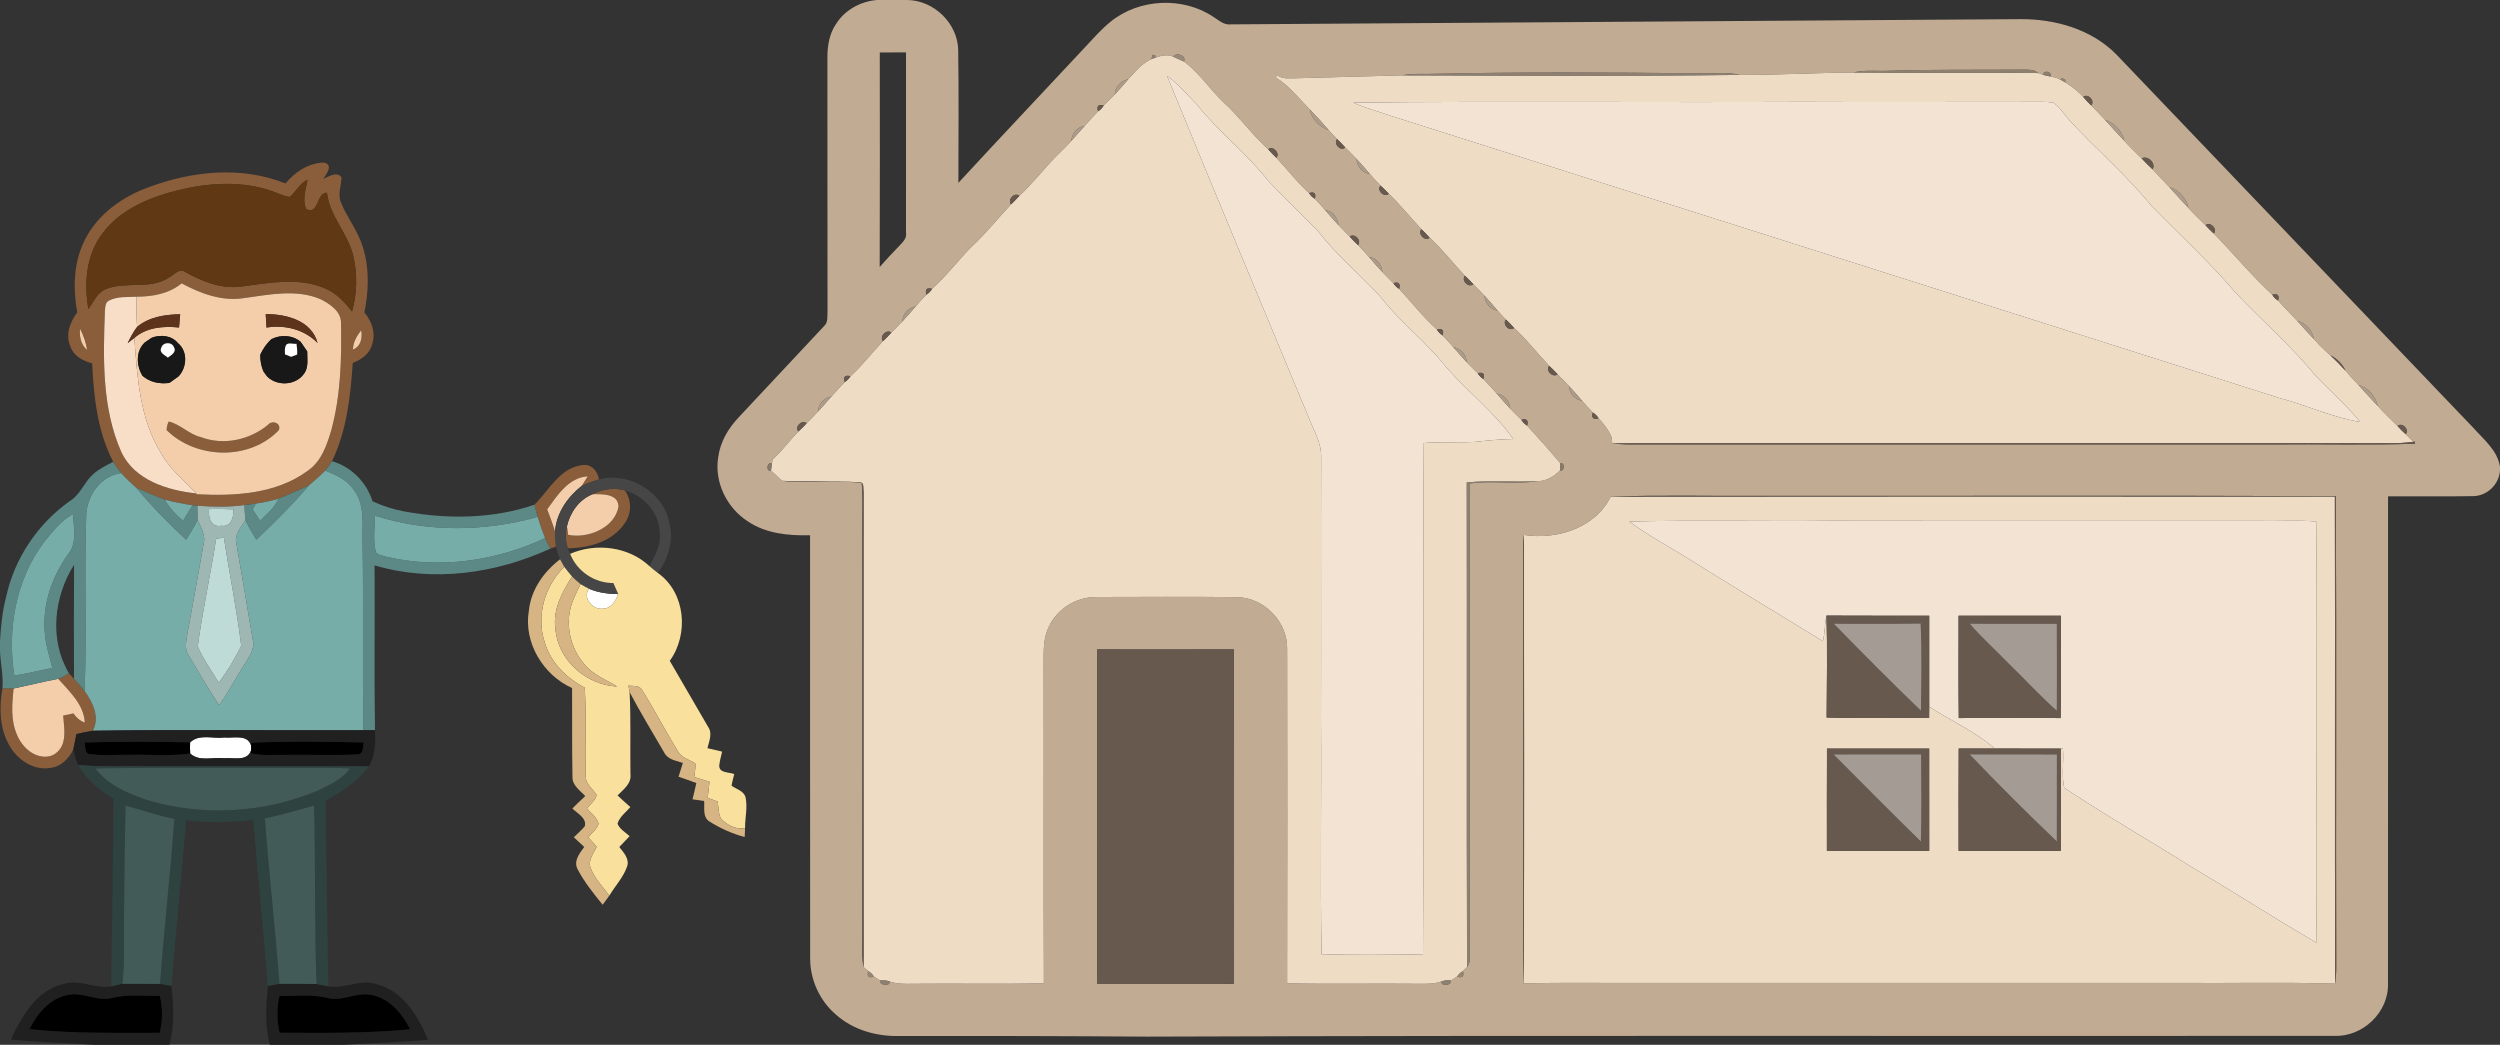 <?xml version="1.0" encoding="UTF-8" ?>
<!DOCTYPE svg PUBLIC "-//W3C//DTD SVG 1.1//EN" "http://www.w3.org/Graphics/SVG/1.1/DTD/svg11.dtd">
<svg width="859pt" height="359pt" viewBox="0 0 859 359" version="1.1" xmlns="http://www.w3.org/2000/svg">
<rect x="0" y="0" width="859" height="359" fill="#333333" stroke="none"/>
<g id="#c1ab93ff">
<path fill="#c1ab93" opacity="1.00" d=" M 301.37 0.00 L 311.68 0.00 C 320.84 0.08 329.02 7.95 329.24 17.14 C 329.46 32.36 329.32 47.60 329.30 62.83 C 343.76 47.14 358.44 31.66 372.99 16.04 C 375.74 13.11 378.39 10.06 381.52 7.52 C 391.38 -0.55 406.56 -1.26 417.10 5.92 C 418.90 7.06 420.66 8.69 422.97 8.37 C 513.30 7.75 603.63 7.17 693.96 6.58 C 706.01 6.46 718.61 9.98 727.24 18.77 C 768.14 61.52 809.03 104.28 849.89 147.06 C 853.45 151.07 858.15 154.76 859.00 160.41 L 859.00 161.53 C 858.76 166.35 854.71 170.35 849.89 170.47 C 840.11 170.64 830.32 170.47 820.53 170.53 C 820.51 226.32 820.57 282.10 820.51 337.89 C 820.85 347.78 811.83 356.36 802.03 355.92 C 666.01 356.06 529.99 355.70 393.98 356.19 C 365.64 355.98 337.29 355.92 308.94 355.97 C 301.20 356.15 293.21 353.91 287.34 348.72 C 281.62 343.89 278.28 336.52 278.37 329.04 C 278.31 280.67 278.36 232.29 278.34 183.91 C 270.98 184.09 263.17 183.38 256.92 179.12 C 249.71 174.50 245.35 165.57 246.79 157.04 C 247.46 151.92 250.16 147.29 253.65 143.57 C 263.46 133.07 273.31 122.60 283.11 112.09 C 284.59 110.82 284.23 108.73 284.34 107.00 C 284.27 77.98 284.34 48.97 284.30 19.95 C 284.26 15.90 284.91 11.67 287.25 8.26 C 290.28 3.41 295.72 0.45 301.37 0.00 M 302.29 18.03 C 302.31 42.60 302.36 67.17 302.26 91.74 C 304.33 89.35 306.52 87.06 308.71 84.78 C 309.94 83.40 311.68 82.07 311.30 79.98 C 311.32 59.32 311.30 38.66 311.31 18.00 C 308.30 18.00 305.30 17.99 302.29 18.03 M 395.61 20.31 C 394.27 20.96 393.03 21.82 391.89 22.77 C 391.87 22.80 391.81 22.85 391.78 22.87 C 390.34 24.28 388.97 25.75 387.64 27.25 C 385.12 27.67 383.13 29.92 383.03 32.47 C 381.83 33.78 380.48 34.95 379.25 36.23 C 377.41 35.74 376.76 36.41 377.30 38.24 C 375.71 39.86 374.24 41.58 372.71 43.24 C 370.12 43.57 368.29 45.92 368.08 48.43 C 366.43 50.29 364.64 52.01 362.86 53.75 C 362.83 53.78 362.78 53.84 362.75 53.87 C 358.46 58.24 354.75 63.16 350.23 67.31 C 348.65 65.86 346.03 68.65 347.41 70.20 C 342.86 75.01 338.78 80.25 333.89 84.73 C 333.86 84.76 333.80 84.82 333.77 84.85 C 329.14 89.53 325.19 94.86 320.26 99.25 C 318.44 98.74 317.78 99.40 318.29 101.25 C 317.01 102.52 315.86 103.90 314.66 105.24 C 312.16 105.71 310.14 107.85 310.06 110.43 C 308.82 111.76 307.50 113.00 306.25 114.31 C 304.65 112.91 302.01 115.64 303.41 117.20 C 299.62 121.17 296.31 125.58 292.22 129.27 C 290.37 128.78 289.71 129.45 290.25 131.27 C 288.67 132.88 287.21 134.59 285.68 136.24 C 283.07 136.60 281.21 138.88 281.03 141.44 C 279.78 142.80 278.45 144.09 277.17 145.43 C 275.60 144.04 272.86 146.68 274.34 148.24 C 271.38 151.26 268.90 154.73 265.78 157.59 C 265.70 157.66 265.55 157.81 265.47 157.88 L 265.22 159.30 C 263.48 158.46 263.07 162.23 264.92 161.69 C 265.83 162.52 266.74 163.36 267.64 164.22 C 267.67 164.25 267.73 164.31 267.76 164.34 L 268.62 165.19 C 277.70 166.32 286.97 164.79 296.09 165.95 C 296.43 169.94 296.38 173.96 296.32 177.96 C 296.28 226.65 296.33 275.33 296.30 324.01 C 296.26 326.78 296.17 329.57 296.73 332.29 C 297.13 332.64 297.91 333.32 298.30 333.66 C 297.81 335.52 298.48 336.15 300.30 335.57 C 300.84 335.90 301.91 336.57 302.45 336.90 C 301.95 338.59 305.90 339.04 305.76 337.26 C 308.42 338.17 311.27 338.06 314.04 338.03 C 328.92 337.86 343.80 338.23 358.67 337.84 C 358.50 301.23 358.68 264.61 358.58 228.00 C 358.58 223.72 358.44 219.21 360.41 215.27 C 363.32 209.05 370.05 205.02 376.89 205.13 C 392.93 205.10 408.98 204.99 425.02 205.18 C 434.32 205.31 442.46 213.66 442.27 222.98 C 442.34 261.27 442.34 299.57 442.26 337.87 C 457.18 338.20 472.11 337.87 487.03 338.03 C 489.78 338.06 492.62 338.15 495.27 337.23 C 495.05 339.06 499.01 338.61 498.51 336.89 C 499.05 336.56 500.12 335.89 500.65 335.56 C 502.49 336.15 503.16 335.52 502.66 333.67 C 503.01 333.32 503.72 332.63 504.08 332.28 C 504.82 331.33 505.13 330.25 505.02 329.02 C 505.04 274.72 504.91 220.40 505.08 166.10 C 512.75 165.08 520.54 166.48 528.20 165.35 C 531.28 165.35 533.91 163.74 536.03 161.64 C 537.66 162.21 537.77 158.73 536.11 159.18 C 532.46 154.75 528.57 150.51 524.73 146.24 C 525.21 144.39 524.55 143.73 522.74 144.25 C 521.49 142.95 520.13 141.76 518.93 140.44 C 518.75 137.91 516.87 135.53 514.29 135.23 C 512.75 133.58 511.29 131.87 509.72 130.26 C 510.24 128.43 509.58 127.76 507.75 128.24 C 506.49 126.95 505.14 125.75 503.93 124.43 C 503.92 121.81 501.79 119.74 499.33 119.23 C 498.13 117.89 496.96 116.51 495.69 115.25 C 496.21 113.42 495.56 112.74 493.74 113.23 C 488.97 108.99 485.08 103.91 480.75 99.26 C 481.24 97.41 480.57 96.75 478.76 97.29 C 477.53 95.99 476.19 94.81 474.99 93.49 C 474.83 90.96 472.95 88.56 470.35 88.26 C 469.13 86.89 467.91 85.52 466.62 84.22 C 467.98 82.64 465.36 79.93 463.77 81.31 C 462.50 79.99 461.16 78.73 459.93 77.38 C 459.64 74.94 458.00 72.50 455.38 72.26 C 454.18 70.93 453.03 69.55 451.78 68.29 C 452.28 66.46 451.62 65.81 449.78 66.33 C 445.67 62.63 442.32 58.23 438.55 54.21 C 439.97 52.67 437.36 49.90 435.77 51.31 C 430.86 46.88 426.85 41.59 422.25 36.87 C 422.22 36.83 422.15 36.77 422.12 36.74 C 416.54 32.00 412.69 25.50 406.80 21.14 C 407.82 19.11 404.21 17.79 403.11 19.46 C 401.15 18.65 398.98 19.05 397.09 19.81 L 396.89 19.02 L 395.99 18.83 C 395.89 19.20 395.71 19.94 395.61 20.31 M 636.77 24.91 C 623.74 25.02 610.72 25.78 597.69 25.74 C 593.22 24.57 588.58 25.41 584.03 25.20 C 553.04 24.86 522.03 24.68 491.05 25.40 C 487.91 25.41 484.76 25.25 481.68 25.89 C 469.46 26.26 457.24 26.58 445.02 26.90 C 442.84 26.88 440.39 27.30 438.62 25.61 C 438.58 25.88 438.51 26.43 438.47 26.70 C 443.04 29.51 446.31 33.87 450.06 37.62 C 450.62 40.95 453.49 43.69 456.60 44.79 C 457.51 45.82 458.44 46.83 459.43 47.80 C 458.04 49.36 460.63 52.14 462.22 50.67 C 463.48 51.99 464.83 53.23 466.07 54.58 C 466.27 57.07 468.04 59.48 470.66 59.75 C 471.86 61.12 473.05 62.49 474.35 63.78 C 472.91 65.36 475.60 68.01 477.18 66.58 C 481.20 70.39 484.62 74.76 488.42 78.78 C 487.00 80.34 489.62 83.09 491.22 81.67 C 495.63 85.70 499.27 90.45 503.36 94.78 C 501.95 96.36 504.60 99.03 506.21 97.66 C 507.47 98.98 508.81 100.24 510.06 101.59 C 510.17 104.13 512.12 106.30 514.60 106.77 C 515.51 107.82 516.44 108.84 517.44 109.81 C 516.03 111.37 518.65 114.12 520.23 112.67 C 524.61 116.70 528.25 121.41 532.31 125.73 C 530.88 127.30 533.60 129.95 535.18 128.60 C 536.47 129.94 537.81 131.23 539.07 132.61 C 539.19 135.19 541.14 137.24 543.64 137.74 C 544.84 139.08 546.01 140.47 547.29 141.74 C 546.75 143.57 547.42 144.23 549.27 143.71 C 551.04 145.68 552.76 147.75 553.74 150.25 C 553.76 150.34 553.81 150.53 553.83 150.62 L 553.95 152.32 C 556.94 152.74 559.96 152.72 562.97 152.69 C 635.66 152.70 708.34 152.67 781.03 152.70 C 797.28 152.52 813.56 152.99 829.81 152.47 C 829.79 152.29 829.77 151.93 829.76 151.75 L 829.21 151.81 C 828.35 150.92 827.48 150.05 826.60 149.19 C 828.00 147.63 825.35 144.92 823.80 146.38 C 821.50 144.08 819.10 141.88 816.96 139.43 C 816.32 136.16 813.55 133.14 810.35 132.25 C 808.81 130.66 807.31 129.04 805.89 127.36 C 804.85 125.01 802.95 123.20 800.68 122.06 C 798.64 120.33 796.75 118.44 794.99 116.44 C 794.62 113.48 792.18 110.92 789.31 110.22 C 787.06 107.96 784.90 105.61 782.75 103.27 C 783.24 101.44 782.58 100.77 780.76 101.28 C 773.62 94.69 767.44 87.17 760.66 80.23 C 762.07 78.65 759.39 76.01 757.81 77.39 C 755.84 75.40 753.78 73.50 751.92 71.42 C 751.30 68.11 748.54 65.22 745.36 64.25 C 743.40 62.27 741.54 60.20 739.63 58.18 C 740.88 56.15 737.94 53.21 735.90 54.46 C 733.90 52.48 731.84 50.54 729.96 48.44 C 729.28 45.14 726.51 42.21 723.32 41.20 C 721.73 39.53 720.16 37.83 718.53 36.20 C 719.98 34.68 717.40 31.91 715.81 33.31 C 715.00 32.45 714.14 31.63 713.25 30.87 C 713.22 30.85 713.16 30.80 713.13 30.78 C 712.00 29.91 710.88 29.05 709.65 28.35 L 709.60 27.42 L 708.66 26.88 L 707.84 27.28 L 706.68 26.80 C 706.57 26.77 706.36 26.70 706.26 26.66 C 705.81 26.57 704.91 26.38 704.46 26.29 C 705.45 24.66 701.79 23.83 702.16 25.76 C 701.71 25.59 700.79 25.26 700.33 25.10 C 698.87 23.76 696.82 23.95 695.00 23.92 C 679.67 24.04 664.33 23.83 649.01 24.31 C 644.93 24.51 640.77 23.93 636.77 24.91 M 553.46 170.65 C 548.11 181.46 534.94 185.55 523.62 183.81 C 523.11 188.18 523.39 192.57 523.35 196.96 C 523.34 226.97 523.29 256.98 523.35 286.99 C 523.48 303.95 523.07 320.94 523.55 337.89 C 538.04 337.53 552.54 337.83 567.03 337.73 C 627.35 337.73 687.68 337.74 748.00 337.73 C 766.12 337.89 784.27 337.42 802.38 337.98 C 802.62 336.00 802.75 334.00 802.73 332.01 C 802.55 278.17 802.91 224.32 802.54 170.48 C 736.69 170.23 670.83 170.44 604.98 170.37 C 587.81 170.51 570.62 170.03 553.46 170.65 M 377.02 223.14 C 376.93 261.43 376.98 299.71 376.99 337.99 C 392.65 338.01 408.32 338.00 423.99 338.00 C 423.99 299.71 424.04 261.42 423.96 223.13 C 408.31 223.18 392.66 223.15 377.02 223.14 Z" />
</g>
<g id="#a2917dcf">
<path fill="#a2917d" opacity="0.81" d=" M 395.61 20.31 C 395.71 19.94 395.89 19.20 395.99 18.83 L 396.89 19.02 L 397.09 19.81 C 396.72 19.93 395.98 20.18 395.61 20.31 Z" />
</g>
<g id="#efdcc5ff">
<path fill="#efdcc5" opacity="1.00" d=" M 397.09 19.81 C 398.98 19.05 401.15 18.65 403.11 19.46 C 404.32 20.05 405.55 20.62 406.80 21.14 C 412.69 25.50 416.54 32.00 422.12 36.74 C 422.15 36.77 422.22 36.83 422.25 36.87 C 426.85 41.59 430.86 46.88 435.77 51.31 C 436.65 52.32 437.57 53.29 438.55 54.21 C 442.32 58.23 445.67 62.63 449.78 66.33 C 450.28 67.15 450.94 67.80 451.78 68.29 C 453.03 69.55 454.18 70.93 455.38 72.26 C 456.87 73.98 458.37 75.71 459.93 77.38 C 461.16 78.73 462.50 79.99 463.77 81.31 C 464.67 82.32 465.62 83.29 466.62 84.22 C 467.91 85.52 469.13 86.89 470.35 88.26 C 471.87 90.03 473.39 91.79 474.99 93.49 C 476.19 94.81 477.53 95.99 478.76 97.29 C 479.25 98.11 479.92 98.76 480.75 99.26 C 485.08 103.91 488.97 108.99 493.74 113.23 C 494.21 114.07 494.86 114.74 495.69 115.25 C 496.96 116.51 498.13 117.89 499.33 119.23 C 500.84 120.98 502.35 122.73 503.93 124.43 C 505.14 125.75 506.49 126.95 507.75 128.24 C 508.24 129.07 508.90 129.75 509.72 130.26 C 511.29 131.87 512.75 133.58 514.29 135.23 C 515.82 136.97 517.33 138.74 518.93 140.44 C 520.13 141.76 521.49 142.95 522.74 144.25 C 523.23 145.08 523.90 145.74 524.73 146.24 C 528.57 150.51 532.46 154.75 536.11 159.18 C 536.09 159.80 536.05 161.02 536.03 161.64 C 533.91 163.74 531.28 165.35 528.20 165.35 C 520.12 165.70 512.03 165.02 503.97 165.75 C 504.08 221.26 503.88 276.77 504.08 332.28 C 503.72 332.63 503.01 333.32 502.66 333.67 C 501.83 334.14 501.16 334.77 500.65 335.56 C 500.12 335.89 499.05 336.56 498.51 336.89 C 497.40 336.71 496.32 336.83 495.27 337.23 C 492.62 338.15 489.78 338.06 487.03 338.03 C 472.11 337.87 457.18 338.20 442.26 337.87 C 442.34 299.57 442.34 261.27 442.27 222.98 C 442.46 213.66 434.32 205.31 425.02 205.18 C 408.98 204.99 392.93 205.10 376.89 205.13 C 370.05 205.02 363.32 209.05 360.41 215.27 C 358.44 219.21 358.58 223.72 358.58 228.00 C 358.68 264.61 358.50 301.23 358.67 337.84 C 343.80 338.23 328.92 337.86 314.04 338.03 C 311.27 338.06 308.42 338.17 305.76 337.26 C 304.68 336.85 303.58 336.73 302.45 336.90 C 301.91 336.57 300.84 335.90 300.30 335.57 C 299.79 334.76 299.13 334.12 298.30 333.66 C 297.91 333.32 297.13 332.64 296.73 332.29 C 296.68 277.84 296.70 223.39 296.72 168.94 C 296.46 167.92 297.10 165.80 295.49 165.76 C 286.56 165.05 277.57 165.87 268.62 165.19 L 267.76 164.34 C 267.73 164.31 267.67 164.25 267.64 164.22 C 266.74 163.36 265.83 162.52 264.92 161.69 C 265.00 161.09 265.15 159.89 265.22 159.30 L 265.47 157.88 C 265.55 157.81 265.70 157.66 265.78 157.59 C 268.90 154.73 271.38 151.26 274.34 148.24 C 275.32 147.35 276.28 146.42 277.17 145.43 C 278.45 144.09 279.78 142.80 281.03 141.44 C 282.61 139.73 284.13 137.98 285.68 136.24 C 287.21 134.59 288.67 132.88 290.25 131.27 C 291.06 130.76 291.72 130.10 292.22 129.27 C 296.31 125.58 299.62 121.17 303.41 117.20 C 304.40 116.28 305.34 115.32 306.25 114.31 C 307.50 113.00 308.82 111.76 310.06 110.43 C 311.64 108.74 313.15 106.99 314.66 105.24 C 315.86 103.90 317.01 102.52 318.29 101.25 C 319.11 100.74 319.77 100.08 320.26 99.25 C 325.19 94.86 329.14 89.53 333.77 84.85 C 333.80 84.82 333.86 84.76 333.89 84.73 C 338.78 80.25 342.86 75.01 347.41 70.20 C 348.39 69.28 349.33 68.31 350.23 67.31 C 354.75 63.16 358.46 58.24 362.75 53.87 C 362.78 53.84 362.83 53.78 362.86 53.75 C 364.64 52.01 366.43 50.29 368.08 48.43 C 369.65 46.72 371.17 44.97 372.71 43.24 C 374.24 41.58 375.71 39.86 377.30 38.24 C 378.11 37.73 378.76 37.06 379.25 36.23 C 380.48 34.95 381.83 33.78 383.03 32.47 C 384.61 30.77 386.11 29.00 387.64 27.25 C 388.97 25.75 390.34 24.28 391.78 22.87 C 391.81 22.85 391.87 22.80 391.89 22.77 C 393.03 21.82 394.27 20.96 395.61 20.31 C 395.98 20.18 396.72 19.93 397.09 19.81 M 401.00 26.09 C 416.99 65.26 433.40 104.24 449.61 143.31 C 451.32 147.77 454.05 152.07 453.95 157.00 C 453.84 187.00 453.99 217.01 453.90 247.01 C 454.10 273.96 453.61 300.92 454.08 327.86 C 465.69 328.22 477.32 328.06 488.94 327.89 C 489.33 269.34 488.82 210.77 489.21 152.22 C 495.13 151.75 501.07 152.18 507.00 151.82 C 511.30 151.33 515.61 150.92 519.95 150.85 C 513.47 141.55 504.30 134.62 496.89 126.13 C 490.02 117.38 480.97 110.62 474.18 101.80 C 467.33 94.34 459.43 87.85 453.20 79.82 C 447.50 73.84 441.49 68.15 435.79 62.17 C 428.41 52.66 418.67 45.29 411.20 35.86 C 407.89 32.51 404.88 28.81 401.00 26.09 Z" />
<path fill="#efdcc5" opacity="1.00" d=" M 597.69 25.74 C 610.72 25.78 623.74 25.02 636.77 24.91 C 657.95 25.15 679.15 24.83 700.33 25.10 C 700.79 25.26 701.71 25.59 702.16 25.76 C 702.74 25.89 703.89 26.16 704.46 26.29 C 704.91 26.38 705.81 26.57 706.26 26.66 L 706.68 26.80 L 707.84 27.28 C 708.29 27.55 709.20 28.08 709.65 28.35 C 710.88 29.05 712.00 29.91 713.13 30.78 C 713.16 30.80 713.22 30.85 713.25 30.87 C 714.14 31.63 715.00 32.45 715.81 33.31 C 716.65 34.33 717.55 35.30 718.53 36.20 C 720.16 37.83 721.73 39.53 723.32 41.20 C 725.51 43.64 727.70 46.07 729.96 48.44 C 731.84 50.54 733.90 52.48 735.90 54.46 C 737.09 55.75 738.34 56.98 739.63 58.18 C 741.54 60.20 743.40 62.27 745.36 64.25 C 747.53 66.65 749.67 69.08 751.92 71.42 C 753.78 73.50 755.84 75.40 757.81 77.39 C 758.70 78.38 759.65 79.33 760.66 80.23 C 767.44 87.17 773.62 94.69 780.76 101.28 C 781.24 102.11 781.91 102.77 782.75 103.27 C 784.90 105.61 787.06 107.96 789.31 110.22 C 791.18 112.31 793.05 114.41 794.99 116.44 C 796.75 118.44 798.64 120.33 800.68 122.06 C 802.50 123.74 804.24 125.50 805.89 127.36 C 807.31 129.04 808.81 130.66 810.35 132.25 C 812.53 134.66 814.70 137.09 816.96 139.43 C 819.10 141.88 821.50 144.08 823.80 146.38 C 824.66 147.37 825.60 148.31 826.60 149.19 C 827.48 150.05 828.35 150.92 829.21 151.81 C 826.17 152.23 823.09 152.34 820.03 152.30 C 731.34 152.32 642.64 152.29 553.95 152.32 L 553.83 150.62 C 553.81 150.53 553.76 150.34 553.74 150.25 C 552.76 147.75 551.04 145.68 549.27 143.71 C 548.76 142.90 548.10 142.24 547.29 141.74 C 546.01 140.47 544.84 139.08 543.64 137.74 C 542.14 136.01 540.64 134.28 539.07 132.61 C 537.81 131.23 536.47 129.94 535.18 128.60 C 534.27 127.59 533.30 126.64 532.31 125.73 C 528.25 121.41 524.61 116.70 520.23 112.67 C 519.34 111.67 518.41 110.71 517.44 109.81 C 516.44 108.84 515.51 107.82 514.60 106.77 C 513.11 105.02 511.63 103.26 510.06 101.59 C 508.81 100.24 507.47 98.98 506.21 97.66 C 505.30 96.65 504.35 95.69 503.36 94.78 C 499.27 90.45 495.63 85.70 491.22 81.67 C 490.32 80.67 489.39 79.70 488.42 78.78 C 484.62 74.76 481.20 70.39 477.18 66.58 C 476.28 65.59 475.33 64.66 474.35 63.78 C 473.05 62.49 471.86 61.12 470.66 59.75 C 469.15 58.01 467.64 56.26 466.07 54.58 C 464.83 53.23 463.48 51.99 462.22 50.67 C 461.33 49.67 460.40 48.71 459.43 47.80 C 458.44 46.83 457.51 45.82 456.60 44.79 C 454.51 42.31 452.32 39.93 450.06 37.62 C 446.31 33.87 443.04 29.51 438.47 26.70 C 438.51 26.43 438.58 25.88 438.62 25.61 C 440.39 27.30 442.84 26.88 445.02 26.90 C 457.24 26.58 469.46 26.26 481.68 25.89 C 520.34 26.00 559.02 26.23 597.69 25.74 M 464.96 35.25 C 469.19 37.19 473.72 38.32 478.09 39.87 C 579.79 72.11 681.46 104.44 783.15 136.74 C 792.52 139.22 801.42 143.43 811.02 145.02 C 806.36 139.39 800.86 134.51 795.78 129.26 C 787.42 119.00 777.36 110.30 768.27 100.70 C 759.28 90.10 749.00 80.69 739.29 70.77 C 730.77 60.32 720.50 51.49 711.32 41.65 C 709.43 39.55 707.98 36.97 705.61 35.35 C 703.11 34.79 700.52 35.07 697.99 35.01 C 671.66 35.00 645.34 35.12 619.01 35.00 C 567.66 35.23 516.30 34.74 464.96 35.25 Z" />
<path fill="#efdcc5" opacity="1.00" d=" M 553.46 170.65 C 636.39 170.54 719.33 170.59 802.26 170.62 C 802.40 226.41 802.18 282.19 802.38 337.98 C 784.27 337.42 766.12 337.89 748.00 337.73 C 687.68 337.74 627.35 337.73 567.03 337.73 C 552.54 337.83 538.04 337.53 523.55 337.89 C 523.79 286.53 523.64 235.17 523.62 183.81 C 534.94 185.55 548.11 181.46 553.46 170.65 M 559.83 179.19 C 566.34 184.11 573.68 187.88 580.58 192.25 C 595.73 201.79 611.13 210.90 626.33 220.35 C 627.10 217.46 626.92 214.43 627.58 211.52 C 627.91 223.18 627.70 234.86 627.63 246.53 C 639.36 246.91 651.11 246.56 662.85 246.71 C 662.85 245.42 662.86 244.13 662.88 242.84 C 670.32 247.70 678.66 251.31 685.37 257.19 C 681.25 257.21 677.13 257.22 673.01 257.20 C 672.92 268.91 672.98 280.63 672.98 292.34 C 684.69 292.35 696.40 292.35 708.12 292.34 C 708.16 280.63 708.09 268.93 708.06 257.23 L 708.82 257.23 C 709.21 261.70 708.28 266.30 709.26 270.69 C 723.32 280.09 738.08 288.49 752.40 297.52 C 766.97 306.18 781.26 315.32 795.86 323.91 C 796.22 300.28 795.85 276.65 796.01 253.02 C 795.95 228.40 796.16 203.78 795.85 179.17 C 789.25 178.68 782.63 179.12 776.03 178.97 C 727.03 178.91 678.04 179.02 629.05 178.93 C 605.97 179.16 582.89 178.65 559.83 179.19 M 627.75 257.21 C 627.68 268.92 627.73 280.63 627.72 292.34 C 639.44 292.35 651.16 292.35 662.88 292.33 C 662.87 280.63 662.89 268.92 662.87 257.22 C 651.16 257.21 639.45 257.22 627.75 257.21 Z" />
</g>
<g id="#ac9a86d7">
<path fill="#ac9a86" opacity="0.84" d=" M 403.11 19.46 C 404.21 17.79 407.82 19.11 406.80 21.14 C 405.55 20.62 404.32 20.05 403.11 19.46 Z" />
</g>
<g id="#998977c2">
<path fill="#998977" opacity="0.76" d=" M 391.78 22.87 C 391.81 22.85 391.87 22.80 391.89 22.77 C 391.87 22.80 391.81 22.85 391.78 22.87 Z" />
</g>
<g id="#a2907dd2">
<path fill="#a2907d" opacity="0.82" d=" M 636.77 24.91 C 640.77 23.93 644.93 24.51 649.01 24.31 C 664.33 23.83 679.67 24.04 695.00 23.92 C 696.82 23.95 698.87 23.76 700.33 25.10 C 679.15 24.83 657.95 25.15 636.77 24.91 Z" />
</g>
<g id="#a59481cd">
<path fill="#a59481" opacity="0.80" d=" M 481.68 25.89 C 484.76 25.25 487.91 25.41 491.05 25.40 C 522.03 24.68 553.04 24.86 584.03 25.20 C 588.58 25.41 593.22 24.57 597.69 25.74 C 559.02 26.23 520.34 26.00 481.68 25.89 Z" />
<path fill="#a59481" opacity="0.80" d=" M 495.27 337.23 C 496.32 336.83 497.40 336.71 498.51 336.89 C 499.01 338.61 495.05 339.06 495.27 337.23 Z" />
</g>
<g id="#a1907ec9">
<path fill="#a1907e" opacity="0.79" d=" M 702.16 25.76 C 701.79 23.83 705.45 24.66 704.46 26.29 C 703.89 26.16 702.74 25.89 702.16 25.76 Z" />
</g>
<g id="#f2e3d3ff">
<path fill="#f2e3d3" opacity="1.00" d=" M 401.00 26.09 C 404.88 28.81 407.89 32.51 411.20 35.86 C 418.67 45.29 428.41 52.66 435.79 62.17 C 441.49 68.15 447.50 73.84 453.20 79.82 C 459.43 87.85 467.33 94.34 474.18 101.80 C 480.97 110.62 490.02 117.38 496.89 126.13 C 504.30 134.62 513.47 141.55 519.95 150.85 C 515.61 150.92 511.30 151.33 507.00 151.82 C 501.07 152.18 495.13 151.75 489.21 152.22 C 488.82 210.77 489.33 269.34 488.94 327.89 C 477.32 328.06 465.69 328.22 454.08 327.86 C 453.61 300.92 454.10 273.96 453.90 247.01 C 453.99 217.01 453.84 187.00 453.95 157.00 C 454.05 152.07 451.32 147.77 449.61 143.31 C 433.40 104.24 416.99 65.26 401.00 26.09 Z" />
<path fill="#f2e3d3" opacity="1.00" d=" M 464.96 35.25 C 516.30 34.74 567.66 35.23 619.01 35.00 C 645.34 35.12 671.66 35.00 697.99 35.01 C 700.52 35.07 703.11 34.79 705.61 35.35 C 707.98 36.97 709.43 39.55 711.32 41.65 C 720.50 51.49 730.77 60.32 739.29 70.77 C 749.00 80.69 759.28 90.10 768.27 100.70 C 777.36 110.30 787.42 119.00 795.78 129.26 C 800.86 134.51 806.36 139.39 811.02 145.02 C 801.42 143.43 792.52 139.22 783.15 136.74 C 681.46 104.44 579.79 72.11 478.09 39.87 C 473.72 38.32 469.19 37.19 464.96 35.25 Z" />
<path fill="#f2e3d3" opacity="1.00" d=" M 559.83 179.19 C 582.89 178.65 605.97 179.16 629.05 178.93 C 678.04 179.02 727.03 178.91 776.03 178.97 C 782.63 179.12 789.25 178.68 795.85 179.17 C 796.16 203.78 795.95 228.40 796.01 253.02 C 795.85 276.65 796.22 300.28 795.86 323.91 C 781.26 315.32 766.97 306.18 752.40 297.52 C 738.08 288.49 723.32 280.09 709.26 270.69 C 708.28 266.30 709.21 261.70 708.82 257.23 L 708.06 257.23 C 700.49 257.19 692.93 257.24 685.37 257.19 C 678.66 251.31 670.32 247.70 662.88 242.84 C 662.88 232.42 662.88 221.99 662.88 211.57 C 651.11 211.52 639.34 211.61 627.58 211.52 C 626.92 214.43 627.10 217.46 626.33 220.35 C 611.13 210.90 595.73 201.79 580.58 192.25 C 573.68 187.88 566.34 184.11 559.83 179.19 M 672.97 211.57 C 673.00 223.28 672.88 235.00 673.03 246.72 C 684.70 246.68 696.37 246.67 708.03 246.72 C 708.24 235.01 708.07 223.29 708.12 211.57 C 696.40 211.55 684.69 211.56 672.97 211.57 Z" />
</g>
<g id="#9a8a78c1">
<path fill="#9a8a78" opacity="0.76" d=" M 706.26 26.66 C 706.36 26.70 706.57 26.77 706.68 26.80 L 706.26 26.66 Z" />
<path fill="#9a8a78" opacity="0.76" d=" M 333.77 84.85 C 333.80 84.82 333.86 84.76 333.89 84.73 C 333.86 84.76 333.80 84.82 333.77 84.85 Z" />
</g>
<g id="#bba993e2">
<path fill="#bba993" opacity="0.89" d=" M 383.03 32.47 C 383.13 29.92 385.12 27.67 387.64 27.25 C 386.11 29.00 384.61 30.77 383.03 32.47 Z" />
<path fill="#bba993" opacity="0.89" d=" M 745.36 64.25 C 748.54 65.22 751.30 68.11 751.92 71.42 C 749.67 69.08 747.53 66.65 745.36 64.25 Z" />
</g>
<g id="#a79583ce">
<path fill="#a79583" opacity="0.81" d=" M 707.84 27.28 L 708.66 26.88 L 709.60 27.42 L 709.65 28.35 C 709.20 28.08 708.29 27.55 707.84 27.28 Z" />
</g>
<g id="#9b8b79c0">
<path fill="#9b8b79" opacity="0.75" d=" M 713.13 30.78 C 713.16 30.80 713.22 30.85 713.25 30.87 C 713.22 30.85 713.16 30.80 713.13 30.78 Z" />
<path fill="#9b8b79" opacity="0.75" d=" M 267.64 164.22 C 267.67 164.25 267.73 164.31 267.76 164.34 C 267.73 164.31 267.67 164.25 267.64 164.22 Z" />
</g>
<g id="#68594eff">
<path fill="#68594e" opacity="1.00" d=" M 715.81 33.31 C 717.40 31.91 719.98 34.68 718.53 36.20 C 717.55 35.30 716.65 34.33 715.81 33.31 Z" />
<path fill="#68594e" opacity="1.00" d=" M 377.30 38.24 C 376.76 36.41 377.41 35.74 379.25 36.23 C 378.76 37.06 378.11 37.73 377.30 38.24 Z" />
<path fill="#68594e" opacity="1.00" d=" M 459.43 47.80 C 460.40 48.71 461.33 49.67 462.22 50.67 C 460.63 52.14 458.04 49.36 459.43 47.80 Z" />
<path fill="#68594e" opacity="1.00" d=" M 435.77 51.31 C 437.36 49.90 439.97 52.67 438.55 54.21 C 437.57 53.29 436.65 52.32 435.77 51.31 Z" />
<path fill="#68594e" opacity="1.00" d=" M 735.90 54.46 C 737.94 53.21 740.88 56.15 739.63 58.18 C 738.34 56.98 737.09 55.75 735.90 54.46 Z" />
<path fill="#68594e" opacity="1.00" d=" M 474.35 63.78 C 475.33 64.66 476.28 65.59 477.18 66.58 C 475.60 68.01 472.91 65.36 474.35 63.78 Z" />
<path fill="#68594e" opacity="1.00" d=" M 449.78 66.33 C 451.62 65.81 452.28 66.46 451.78 68.29 C 450.94 67.80 450.28 67.15 449.78 66.33 Z" />
<path fill="#68594e" opacity="1.00" d=" M 347.41 70.20 C 346.03 68.65 348.65 65.86 350.23 67.31 C 349.33 68.31 348.39 69.28 347.41 70.20 Z" />
<path fill="#68594e" opacity="1.00" d=" M 757.81 77.39 C 759.39 76.01 762.07 78.65 760.66 80.23 C 759.65 79.33 758.70 78.38 757.81 77.39 Z" />
<path fill="#68594e" opacity="1.00" d=" M 488.42 78.78 C 489.39 79.70 490.32 80.67 491.22 81.67 C 489.62 83.09 487.00 80.34 488.42 78.78 Z" />
<path fill="#68594e" opacity="1.00" d=" M 463.77 81.31 C 465.36 79.93 467.98 82.64 466.62 84.22 C 465.62 83.29 464.67 82.32 463.77 81.31 Z" />
<path fill="#68594e" opacity="1.00" d=" M 503.36 94.78 C 504.35 95.69 505.30 96.65 506.21 97.66 C 504.60 99.03 501.95 96.36 503.36 94.78 Z" />
<path fill="#68594e" opacity="1.00" d=" M 478.76 97.29 C 480.57 96.75 481.24 97.41 480.75 99.26 C 479.92 98.76 479.25 98.11 478.76 97.29 Z" />
<path fill="#68594e" opacity="1.00" d=" M 318.29 101.25 C 317.78 99.40 318.44 98.74 320.26 99.25 C 319.77 100.08 319.11 100.74 318.29 101.25 Z" />
<path fill="#68594e" opacity="1.00" d=" M 780.76 101.28 C 782.58 100.77 783.24 101.44 782.75 103.27 C 781.91 102.77 781.24 102.11 780.76 101.28 Z" />
<path fill="#68594e" opacity="1.00" d=" M 517.44 109.81 C 518.41 110.71 519.34 111.67 520.23 112.67 C 518.65 114.12 516.03 111.37 517.44 109.81 Z" />
<path fill="#68594e" opacity="1.00" d=" M 493.74 113.23 C 495.56 112.74 496.21 113.42 495.69 115.25 C 494.86 114.74 494.21 114.07 493.74 113.23 Z" />
<path fill="#68594e" opacity="1.00" d=" M 303.41 117.20 C 302.01 115.64 304.65 112.91 306.25 114.31 C 305.34 115.32 304.40 116.28 303.41 117.20 Z" />
<path fill="#68594e" opacity="1.00" d=" M 800.68 122.06 C 802.95 123.20 804.85 125.01 805.89 127.36 C 804.24 125.50 802.50 123.74 800.68 122.06 Z" />
<path fill="#68594e" opacity="1.00" d=" M 532.31 125.73 C 533.30 126.64 534.27 127.59 535.18 128.60 C 533.60 129.95 530.88 127.30 532.31 125.73 Z" />
<path fill="#68594e" opacity="1.00" d=" M 507.75 128.24 C 509.58 127.76 510.24 128.43 509.72 130.26 C 508.90 129.75 508.24 129.07 507.75 128.24 Z" />
<path fill="#68594e" opacity="1.00" d=" M 290.25 131.27 C 289.71 129.45 290.37 128.78 292.22 129.27 C 291.72 130.10 291.06 130.76 290.25 131.27 Z" />
<path fill="#68594e" opacity="1.00" d=" M 547.29 141.74 C 548.10 142.24 548.76 142.90 549.27 143.71 C 547.42 144.23 546.75 143.57 547.29 141.74 Z" />
<path fill="#68594e" opacity="1.00" d=" M 522.74 144.25 C 524.55 143.73 525.21 144.39 524.73 146.24 C 523.90 145.74 523.23 145.08 522.74 144.25 Z" />
<path fill="#68594e" opacity="1.00" d=" M 274.34 148.24 C 272.86 146.68 275.60 144.04 277.17 145.43 C 276.28 146.42 275.32 147.35 274.34 148.24 Z" />
<path fill="#68594e" opacity="1.00" d=" M 823.80 146.38 C 825.35 144.92 828.00 147.63 826.60 149.19 C 825.60 148.31 824.66 147.37 823.80 146.38 Z" />
<path fill="#68594e" opacity="1.00" d=" M 829.21 151.81 L 829.76 151.75 C 829.77 151.93 829.79 152.29 829.81 152.47 C 813.56 152.99 797.28 152.52 781.03 152.70 C 708.34 152.67 635.66 152.70 562.97 152.69 C 559.96 152.72 556.94 152.74 553.95 152.32 C 642.64 152.29 731.34 152.32 820.03 152.30 C 823.09 152.34 826.17 152.23 829.21 151.81 Z" />
<path fill="#68594e" opacity="1.00" d=" M 268.62 165.19 C 277.57 165.87 286.56 165.05 295.49 165.76 C 297.10 165.80 296.46 167.92 296.72 168.94 C 296.70 223.39 296.68 277.84 296.73 332.29 C 296.17 329.57 296.26 326.78 296.30 324.01 C 296.33 275.33 296.28 226.65 296.32 177.96 C 296.38 173.96 296.43 169.94 296.09 165.95 C 286.97 164.79 277.70 166.32 268.62 165.19 Z" />
<path fill="#68594e" opacity="1.00" d=" M 553.46 170.65 C 570.62 170.03 587.81 170.51 604.98 170.37 C 670.83 170.44 736.69 170.23 802.54 170.48 C 802.91 224.32 802.55 278.17 802.73 332.01 C 802.75 334.00 802.62 336.00 802.38 337.98 C 802.18 282.19 802.40 226.41 802.26 170.62 C 719.33 170.59 636.39 170.54 553.46 170.65 Z" />
<path fill="#68594e" opacity="1.00" d=" M 523.35 196.96 C 523.39 192.57 523.11 188.18 523.62 183.81 C 523.64 235.17 523.79 286.53 523.55 337.89 C 523.07 320.94 523.48 303.95 523.35 286.99 C 523.29 256.98 523.34 226.97 523.35 196.96 Z" />
<path fill="#68594e" opacity="1.00" d=" M 627.58 211.52 C 639.34 211.61 651.11 211.52 662.88 211.57 C 662.88 221.99 662.88 232.42 662.88 242.84 C 662.86 244.13 662.85 245.42 662.85 246.71 C 651.11 246.56 639.36 246.91 627.63 246.53 C 627.70 234.86 627.91 223.18 627.58 211.52 M 630.05 214.30 C 639.92 224.39 649.87 234.42 660.03 244.21 C 660.24 234.23 660.38 224.21 659.96 214.23 C 649.99 214.40 640.02 214.27 630.05 214.30 Z" />
<path fill="#68594e" opacity="1.00" d=" M 672.97 211.57 C 684.69 211.56 696.40 211.55 708.12 211.57 C 708.07 223.29 708.24 235.01 708.03 246.72 C 696.37 246.67 684.70 246.68 673.03 246.72 C 672.88 235.00 673.00 223.28 672.97 211.57 M 676.79 214.30 C 680.92 219.14 685.70 223.36 690.11 227.94 C 695.69 233.33 700.90 239.11 706.74 244.23 C 706.76 234.26 706.77 224.29 706.73 214.32 C 696.75 214.30 686.77 214.32 676.79 214.30 Z" />
<path fill="#68594e" opacity="1.00" d=" M 377.02 223.14 C 392.66 223.15 408.31 223.18 423.96 223.13 C 424.04 261.42 423.99 299.71 423.99 338.00 C 408.32 338.00 392.65 338.01 376.99 337.99 C 376.98 299.71 376.93 261.43 377.02 223.14 Z" />
<path fill="#68594e" opacity="1.00" d=" M 627.75 257.21 C 639.45 257.22 651.16 257.21 662.87 257.22 C 662.89 268.92 662.87 280.63 662.88 292.33 C 651.16 292.35 639.44 292.35 627.72 292.34 C 627.73 280.63 627.68 268.92 627.75 257.21 M 629.99 259.21 C 639.97 269.22 649.90 279.29 660.02 289.16 C 660.34 279.17 660.18 269.18 660.11 259.19 C 650.07 259.19 640.03 259.16 629.99 259.21 Z" />
<path fill="#68594e" opacity="1.00" d=" M 673.01 257.20 C 677.13 257.22 681.25 257.21 685.37 257.19 C 692.93 257.24 700.49 257.19 708.06 257.23 C 708.09 268.93 708.16 280.63 708.12 292.34 C 696.40 292.35 684.69 292.35 672.98 292.34 C 672.98 280.63 672.92 268.91 673.01 257.20 M 676.75 259.20 C 686.52 269.39 696.51 279.41 706.74 289.14 C 706.77 279.17 706.75 269.19 706.75 259.21 C 696.75 259.16 686.75 259.18 676.75 259.20 Z" />
</g>
<g id="#9b8a78c3">
<path fill="#9b8a78" opacity="0.76" d=" M 422.12 36.74 C 422.15 36.77 422.22 36.83 422.25 36.87 C 422.22 36.83 422.15 36.77 422.12 36.74 Z" />
</g>
<g id="#bba994e2">
<path fill="#bba994" opacity="0.89" d=" M 450.06 37.62 C 452.32 39.93 454.51 42.31 456.60 44.79 C 453.49 43.69 450.62 40.95 450.06 37.62 Z" />
<path fill="#bba994" opacity="0.89" d=" M 723.32 41.20 C 726.51 42.21 729.28 45.14 729.96 48.44 C 727.70 46.07 725.51 43.64 723.32 41.20 Z" />
<path fill="#bba994" opacity="0.89" d=" M 455.38 72.26 C 458.00 72.50 459.64 74.94 459.93 77.38 C 458.37 75.71 456.87 73.98 455.38 72.26 Z" />
<path fill="#bba994" opacity="0.89" d=" M 510.06 101.59 C 511.63 103.26 513.11 105.02 514.60 106.77 C 512.12 106.30 510.17 104.13 510.06 101.59 Z" />
<path fill="#bba994" opacity="0.89" d=" M 789.31 110.22 C 792.18 110.92 794.62 113.48 794.99 116.44 C 793.05 114.41 791.18 112.31 789.31 110.22 Z" />
<path fill="#bba994" opacity="0.89" d=" M 810.35 132.25 C 813.55 133.14 816.32 136.16 816.96 139.43 C 814.70 137.09 812.53 134.66 810.35 132.25 Z" />
</g>
<g id="#baa893e2">
<path fill="#baa893" opacity="0.89" d=" M 368.08 48.43 C 368.29 45.92 370.12 43.57 372.71 43.24 C 371.17 44.97 369.65 46.72 368.08 48.43 Z" />
<path fill="#baa893" opacity="0.89" d=" M 466.07 54.58 C 467.64 56.26 469.15 58.01 470.66 59.75 C 468.04 59.48 466.27 57.07 466.07 54.58 Z" />
<path fill="#baa893" opacity="0.89" d=" M 470.35 88.26 C 472.95 88.56 474.83 90.96 474.99 93.49 C 473.39 91.79 471.87 90.03 470.35 88.26 Z" />
<path fill="#baa893" opacity="0.89" d=" M 514.29 135.23 C 516.87 135.53 518.75 137.91 518.93 140.44 C 517.33 138.74 515.82 136.97 514.29 135.23 Z" />
</g>
<g id="#998977c1">
<path fill="#998977" opacity="0.76" d=" M 362.75 53.87 C 362.78 53.84 362.83 53.78 362.86 53.75 C 362.83 53.78 362.78 53.84 362.75 53.87 Z" />
</g>
<g id="#8a5d3bff">
<path fill="#8a5d3b" opacity="1.00" d=" M 98.09 63.05 C 101.31 59.10 105.95 56.06 111.15 55.85 C 114.65 56.38 112.32 59.79 111.02 61.43 C 112.95 60.78 115.75 58.66 117.34 60.97 C 117.30 63.88 115.88 66.90 117.22 69.71 C 119.35 74.96 123.08 79.46 124.68 84.95 C 126.98 92.20 126.70 99.97 125.21 107.35 C 127.62 110.25 129.12 114.13 127.98 117.90 C 127.27 121.31 124.35 123.57 121.22 124.67 C 120.41 136.16 119.17 147.96 114.07 158.46 C 113.34 159.57 112.58 160.66 111.75 161.70 C 109.98 163.51 108.05 165.14 106.14 166.80 C 102.70 168.44 99.18 169.92 95.65 171.36 C 93.10 172.12 90.50 172.68 87.86 173.04 C 86.55 173.22 85.24 173.39 83.94 173.55 C 78.60 174.30 73.20 174.19 67.84 173.77 C 67.42 173.73 66.59 173.67 66.18 173.63 C 62.97 173.13 59.79 172.49 56.65 171.70 C 53.32 170.44 50.07 169.02 46.81 167.59 C 45.01 165.98 43.23 164.35 41.63 162.54 C 40.64 161.31 39.75 160.01 38.90 158.69 C 33.47 148.30 32.24 136.37 31.65 124.83 C 28.43 124.04 25.16 122.25 24.13 118.87 C 22.42 114.88 24.11 110.61 26.52 107.34 C 25.05 98.98 25.24 89.96 29.23 82.29 C 33.65 73.47 42.23 67.48 51.34 64.23 C 66.16 58.73 83.15 57.00 98.09 63.05 M 99.66 67.64 C 98.22 67.64 96.91 66.93 95.58 66.49 C 85.31 62.18 73.69 62.55 63.01 64.94 C 52.61 67.29 41.78 71.42 35.17 80.23 C 29.62 87.60 28.79 97.37 30.38 106.20 C 32.12 103.77 33.34 100.62 36.27 99.37 C 43.26 96.46 51.76 99.74 58.24 95.24 C 59.89 94.32 61.63 92.07 63.66 93.46 C 69.52 96.71 76.12 99.41 82.98 98.44 C 92.26 97.26 102.11 95.22 111.13 98.86 C 115.25 100.40 118.36 103.62 120.94 107.07 C 122.72 100.87 122.86 94.21 121.38 87.93 C 119.57 80.18 113.22 74.29 112.35 66.23 C 108.69 66.04 109.54 74.19 105.19 71.80 C 103.77 68.54 105.11 65.06 105.69 61.78 C 102.97 62.95 101.76 65.76 99.66 67.64 M 62.39 97.36 C 58.08 100.95 52.39 101.90 46.95 101.95 C 43.73 102.14 40.25 101.76 37.32 103.35 C 36.06 104.08 36.18 105.66 36.04 106.91 C 35.45 123.12 34.98 140.13 41.67 155.28 C 46.20 165.01 57.50 168.47 67.37 169.53 L 67.65 169.83 C 80.64 170.51 94.91 169.75 105.76 161.74 C 110.43 158.55 112.29 153.00 113.83 147.84 C 117.08 135.86 117.41 123.35 117.17 111.02 C 117.26 106.97 113.40 104.49 110.22 102.84 C 101.86 99.22 92.56 101.24 83.90 102.41 C 76.36 103.66 68.93 100.86 62.39 97.36 M 27.49 112.97 C 27.25 115.67 27.79 118.44 29.95 120.27 C 29.52 117.72 28.72 115.25 27.49 112.97 M 121.26 120.10 C 123.95 119.12 124.63 116.03 124.10 113.48 C 122.58 115.41 121.34 117.58 121.26 120.10 Z" />
<path fill="#8a5d3b" opacity="1.00" d=" M 57.96 144.83 C 62.04 145.79 64.94 149.27 69.06 150.21 C 76.76 153.13 85.71 151.20 92.00 146.05 C 93.41 144.23 96.76 145.28 95.81 147.80 C 85.76 158.30 67.45 157.84 57.25 147.78 C 57.29 146.76 57.52 145.78 57.96 144.83 Z" />
<path fill="#8a5d3b" opacity="1.00" d=" M 183.61 173.43 C 188.63 168.54 192.27 160.81 199.97 159.82 C 203.15 159.25 205.31 161.83 205.82 164.69 C 203.82 165.34 201.84 166.05 199.92 166.90 C 200.62 165.83 201.30 164.75 201.95 163.66 C 195.35 164.07 191.52 170.18 188.01 175.00 C 188.95 177.53 189.93 180.04 190.70 182.63 C 190.79 184.36 190.87 186.09 191.02 187.82 C 190.54 187.99 189.58 188.33 189.10 188.50 C 188.46 187.31 187.85 186.11 187.30 184.89 C 186.33 182.50 185.50 180.06 184.75 177.60 C 184.34 176.21 183.97 174.82 183.61 173.43 Z" />
<path fill="#8a5d3b" opacity="1.00" d=" M 203.65 169.80 C 207.01 168.01 211.00 167.48 214.69 168.49 C 217.04 171.80 217.11 176.32 214.74 179.64 C 210.53 186.13 202.39 188.29 195.06 188.40 C 194.33 185.94 194.22 183.36 194.80 180.86 C 194.91 181.58 195.12 183.03 195.22 183.76 C 201.80 185.19 211.38 181.45 212.54 173.93 C 212.28 169.52 206.85 169.79 203.65 169.80 Z" />
<path fill="#8a5d3b" opacity="1.00" d=" M 23.65 231.26 C 24.23 231.94 24.84 232.60 25.43 233.28 C 26.67 234.64 27.91 236.01 29.07 237.44 C 31.88 241.38 34.35 246.32 31.89 251.08 C 30.00 251.38 28.13 251.82 26.26 252.23 C 25.92 253.95 25.58 255.68 25.22 257.41 C 23.72 260.66 20.85 263.53 17.13 263.88 C 11.32 264.79 5.82 260.91 3.13 255.98 C -0.24 250.09 -0.28 243.01 0.84 236.50 C 2.11 236.54 3.39 236.57 4.66 236.57 C 4.15 241.81 3.61 247.34 5.77 252.32 C 7.40 256.47 11.32 260.28 16.05 260.00 C 18.84 259.86 21.10 257.56 21.75 254.94 C 22.51 251.96 21.94 248.89 21.70 245.88 C 22.87 245.62 24.03 245.37 25.21 245.13 C 26.22 246.52 27.45 247.73 29.14 248.26 C 28.81 242.03 23.86 237.61 20.01 233.23 C 21.35 232.82 22.54 232.08 23.65 231.26 Z" />
</g>
<g id="#603813ff">
<path fill="#603813" opacity="1.00" d=" M 99.66 67.64 C 101.76 65.76 102.97 62.95 105.69 61.78 C 105.11 65.06 103.77 68.54 105.19 71.80 C 109.54 74.19 108.69 66.04 112.35 66.23 C 113.22 74.29 119.57 80.18 121.38 87.93 C 122.86 94.21 122.72 100.87 120.94 107.07 C 118.36 103.62 115.25 100.40 111.13 98.86 C 102.11 95.22 92.26 97.26 82.98 98.44 C 76.12 99.41 69.52 96.71 63.66 93.46 C 61.63 92.07 59.89 94.32 58.24 95.24 C 51.76 99.74 43.26 96.46 36.27 99.37 C 33.34 100.62 32.12 103.77 30.38 106.20 C 28.79 97.37 29.62 87.60 35.17 80.23 C 41.78 71.42 52.61 67.29 63.01 64.94 C 73.69 62.55 85.31 62.18 95.58 66.49 C 96.91 66.93 98.22 67.64 99.66 67.64 Z" />
</g>
<g id="#f4ceabff">
<path fill="#f4ceab" opacity="1.00" d=" M 62.39 97.36 C 68.93 100.86 76.36 103.66 83.90 102.41 C 92.56 101.24 101.86 99.22 110.22 102.84 C 113.40 104.49 117.26 106.97 117.17 111.02 C 117.41 123.35 117.08 135.86 113.83 147.84 C 112.29 153.00 110.43 158.55 105.76 161.74 C 94.91 169.75 80.64 170.51 67.65 169.83 L 67.37 169.53 C 63.22 165.02 58.27 161.14 55.30 155.66 C 47.99 143.83 47.15 129.60 46.16 116.11 C 50.36 112.44 56.20 111.98 61.52 112.53 C 61.65 111.01 61.78 109.49 61.91 107.97 C 56.69 108.09 51.24 108.86 47.10 112.33 C 46.86 108.87 46.81 105.41 46.95 101.95 C 52.39 101.90 58.08 100.95 62.39 97.36 M 91.29 107.94 C 91.37 109.48 91.47 111.01 91.57 112.55 C 97.91 111.53 104.57 113.19 109.12 117.84 C 107.03 110.09 98.35 107.89 91.29 107.94 M 49.70 117.72 C 46.59 120.75 46.85 125.53 48.91 129.08 C 51.51 131.39 54.83 131.99 58.21 131.57 C 59.26 130.81 60.31 130.06 61.36 129.31 C 64.28 126.19 64.57 120.70 61.11 117.87 C 58.97 115.24 55.20 114.91 52.18 116.02 C 51.35 116.58 50.52 117.15 49.70 117.72 M 93.22 116.55 C 91.61 118.07 90.33 119.88 89.42 121.90 C 89.42 123.89 89.72 125.85 90.55 127.67 C 90.85 128.08 91.45 128.89 91.75 129.30 C 95.08 132.75 101.45 132.50 104.33 128.57 C 106.15 126.37 105.51 123.37 105.57 120.76 C 104.80 119.66 104.04 118.56 103.30 117.45 C 100.43 115.06 96.50 114.91 93.22 116.55 M 57.96 144.83 C 57.52 145.78 57.29 146.76 57.25 147.78 C 67.45 157.84 85.76 158.30 95.81 147.80 C 96.76 145.28 93.41 144.23 92.00 146.05 C 85.71 151.20 76.76 153.13 69.06 150.21 C 64.94 149.27 62.04 145.79 57.96 144.83 Z" />
<path fill="#f4ceab" opacity="1.00" d=" M 27.49 112.97 C 28.72 115.25 29.52 117.72 29.95 120.27 C 27.79 118.44 27.25 115.67 27.49 112.97 Z" />
<path fill="#f4ceab" opacity="1.00" d=" M 121.26 120.10 C 121.34 117.58 122.58 115.41 124.10 113.48 C 124.63 116.03 123.95 119.12 121.26 120.10 Z" />
<path fill="#f4ceab" opacity="1.00" d=" M 188.01 175.00 C 191.52 170.18 195.35 164.07 201.95 163.66 C 201.30 164.75 200.62 165.83 199.92 166.90 C 195.02 170.78 191.18 176.23 190.70 182.63 C 189.93 180.04 188.95 177.53 188.01 175.00 Z" />
<path fill="#f4ceab" opacity="1.00" d=" M 194.80 180.86 C 195.85 176.07 199.00 171.64 203.65 169.80 C 206.85 169.79 212.28 169.52 212.54 173.93 C 211.38 181.45 201.80 185.19 195.22 183.76 C 195.12 183.03 194.91 181.58 194.80 180.86 Z" />
<path fill="#f4ceab" opacity="1.00" d=" M 4.66 236.57 C 9.79 235.50 14.87 234.23 20.01 233.23 C 23.86 237.61 28.81 242.03 29.14 248.26 C 27.45 247.73 26.22 246.52 25.21 245.13 C 24.03 245.37 22.87 245.62 21.70 245.88 C 21.94 248.89 22.51 251.96 21.75 254.94 C 21.10 257.56 18.84 259.86 16.05 260.00 C 11.32 260.28 7.40 256.47 5.77 252.32 C 3.61 247.34 4.15 241.81 4.66 236.57 Z" />
</g>
<g id="#f8dec6ff">
<path fill="#f8dec6" opacity="1.00" d=" M 37.32 103.35 C 40.25 101.76 43.73 102.14 46.95 101.95 C 46.81 105.41 46.86 108.87 47.10 112.33 C 45.81 114.05 44.81 115.96 43.86 117.89 C 44.43 117.44 45.58 116.56 46.16 116.11 C 47.15 129.60 47.99 143.83 55.30 155.66 C 58.27 161.14 63.22 165.02 67.37 169.53 C 57.50 168.47 46.20 165.01 41.67 155.28 C 34.98 140.13 35.45 123.12 36.04 106.91 C 36.18 105.66 36.06 104.08 37.32 103.35 Z" />
</g>
<g id="#baa893e1">
<path fill="#baa893" opacity="0.88" d=" M 310.06 110.43 C 310.14 107.85 312.16 105.71 314.66 105.24 C 313.15 106.99 311.64 108.74 310.06 110.43 Z" />
</g>
<g id="#5e331bff">
<path fill="#5e331b" opacity="1.00" d=" M 47.10 112.33 C 51.24 108.86 56.69 108.09 61.91 107.97 C 61.78 109.49 61.65 111.01 61.52 112.53 C 56.20 111.98 50.36 112.44 46.16 116.11 C 45.58 116.56 44.43 117.44 43.86 117.89 C 44.81 115.96 45.81 114.05 47.10 112.33 Z" />
<path fill="#5e331b" opacity="1.00" d=" M 91.29 107.94 C 98.35 107.89 107.03 110.09 109.12 117.84 C 104.57 113.19 97.91 111.53 91.57 112.55 C 91.47 111.01 91.37 109.48 91.29 107.94 Z" />
</g>
<g id="#191818ff">
<path fill="#191818" opacity="1.00" d=" M 49.70 117.72 C 50.52 117.15 51.35 116.58 52.18 116.02 C 55.20 114.91 58.97 115.24 61.11 117.87 C 64.57 120.70 64.28 126.19 61.36 129.31 C 60.31 130.06 59.26 130.81 58.21 131.57 C 54.83 131.99 51.51 131.39 48.91 129.08 C 46.85 125.53 46.59 120.75 49.70 117.72 M 55.42 119.51 C 54.57 121.19 56.68 122.01 57.68 122.88 C 58.78 122.03 60.72 121.04 59.78 119.33 C 59.09 117.37 55.94 117.48 55.42 119.51 Z" />
<path fill="#191818" opacity="1.00" d=" M 93.22 116.55 C 96.50 114.91 100.43 115.06 103.30 117.45 C 104.04 118.56 104.80 119.66 105.57 120.76 C 105.51 123.37 106.15 126.37 104.33 128.57 C 101.45 132.50 95.08 132.75 91.75 129.30 C 91.45 128.89 90.85 128.08 90.55 127.67 C 89.72 125.85 89.42 123.89 89.42 121.90 C 90.33 119.88 91.61 118.07 93.22 116.55 M 98.08 119.09 C 97.75 119.95 97.91 120.87 97.92 121.76 C 98.44 121.97 99.49 122.39 100.01 122.60 C 100.53 122.40 101.58 122.01 102.10 121.82 C 102.18 120.58 102.04 119.35 101.87 118.13 C 100.64 118.32 98.49 117.32 98.08 119.09 Z" />
</g>
<g id="#ffffffff">
<path fill="#ffffff" opacity="1.00" d=" M 55.42 119.51 C 55.94 117.48 59.09 117.37 59.78 119.33 C 60.72 121.04 58.78 122.03 57.68 122.88 C 56.68 122.01 54.57 121.19 55.42 119.51 Z" />
<path fill="#ffffff" opacity="1.00" d=" M 98.08 119.09 C 98.49 117.32 100.64 118.32 101.87 118.13 C 102.04 119.35 102.18 120.58 102.10 121.82 C 101.58 122.01 100.53 122.40 100.01 122.60 C 99.49 122.39 98.44 121.97 97.92 121.76 C 97.91 120.87 97.75 119.95 98.08 119.09 Z" />
<path fill="#ffffff" opacity="1.00" d=" M 207.00 209.15 C 203.61 209.59 200.01 205.29 202.41 202.31 C 205.58 203.67 209.01 204.09 212.43 204.13 C 211.56 206.54 209.93 209.22 207.00 209.15 Z" />
<path fill="#ffffff" opacity="1.00" d=" M 65.32 255.09 C 68.42 252.05 73.21 253.90 77.06 253.39 C 80.16 253.69 85.08 252.15 86.29 256.18 C 86.29 256.57 86.29 257.36 86.29 257.75 C 85.07 261.81 80.12 260.23 77.00 260.54 C 73.17 260.05 68.46 261.86 65.35 258.89 C 65.27 257.62 65.26 256.36 65.32 255.09 Z" />
</g>
<g id="#bba893e2">
<path fill="#bba893" opacity="0.89" d=" M 499.33 119.23 C 501.79 119.74 503.92 121.81 503.93 124.43 C 502.35 122.73 500.84 120.98 499.33 119.23 Z" />
<path fill="#bba893" opacity="0.89" d=" M 281.03 141.44 C 281.21 138.88 283.07 136.60 285.68 136.24 C 284.13 137.98 282.61 139.73 281.03 141.44 Z" />
</g>
<g id="#bba894e2">
<path fill="#bba894" opacity="0.89" d=" M 539.07 132.61 C 540.64 134.28 542.14 136.01 543.64 137.74 C 541.14 137.24 539.19 135.19 539.07 132.61 Z" />
</g>
<g id="#9b8c7abf">
<path fill="#9b8c7a" opacity="0.75" d=" M 553.74 150.25 C 553.76 150.34 553.81 150.53 553.83 150.62 C 553.81 150.53 553.76 150.34 553.74 150.25 Z" />
</g>
<g id="#9b8a79bf">
<path fill="#9b8a79" opacity="0.75" d=" M 265.47 157.88 C 265.55 157.81 265.70 157.66 265.78 157.59 C 265.70 157.66 265.55 157.81 265.47 157.88 Z" />
</g>
<g id="#5c8985ff">
<path fill="#5c8985" opacity="1.00" d=" M 31.92 163.02 C 33.96 161.15 36.46 159.92 38.90 158.69 C 39.75 160.01 40.64 161.31 41.63 162.54 C 34.73 163.47 30.02 170.03 29.65 176.70 C 28.89 196.93 29.88 217.21 29.07 237.44 C 27.91 236.01 26.67 234.64 25.43 233.28 C 25.40 220.20 25.36 207.12 25.45 194.04 C 18.51 205.06 16.85 219.78 23.65 231.26 C 22.54 232.08 21.35 232.82 20.01 233.23 C 14.87 234.23 9.79 235.50 4.66 236.57 C 3.39 236.57 2.11 236.54 0.84 236.50 C 1.21 232.17 0.15 227.90 0.00 223.59 L 0.00 220.25 C 0.31 215.19 0.79 210.12 2.08 205.21 C 4.90 191.92 13.00 179.90 24.09 172.09 C 27.63 169.92 28.90 165.70 31.92 163.02 M 15.19 186.19 C 5.39 199.10 2.42 216.34 4.93 232.12 C 9.32 231.46 13.63 230.34 17.98 229.51 C 16.94 225.37 15.61 221.26 15.36 216.97 C 14.61 207.51 17.92 198.06 23.40 190.43 C 26.62 186.55 25.23 181.22 25.13 176.62 C 21.00 178.82 18.09 182.63 15.19 186.19 Z" />
<path fill="#5c8985" opacity="1.00" d=" M 111.75 161.70 C 112.58 160.66 113.34 159.57 114.07 158.46 C 120.69 160.38 125.95 165.69 128.00 172.25 C 131.48 173.85 135.15 175.04 138.92 175.73 C 153.69 178.46 169.29 178.31 183.61 173.43 C 183.97 174.82 184.34 176.21 184.75 177.60 C 166.58 182.71 146.90 182.92 128.84 177.20 C 128.74 181.37 128.15 185.63 129.13 189.73 C 129.99 190.82 131.57 190.86 132.79 191.31 C 151.00 195.59 170.47 192.80 187.30 184.89 C 187.85 186.11 188.46 187.31 189.10 188.50 C 170.43 197.12 148.63 200.18 128.70 194.26 C 128.83 213.13 128.54 232.01 128.84 250.87 C 127.52 250.88 126.20 250.88 124.89 250.89 C 124.47 229.27 124.96 207.64 124.57 186.01 C 124.44 180.12 125.45 173.47 121.65 168.44 C 119.38 164.94 115.48 163.19 111.75 161.70 Z" />
<path fill="#5c8985" opacity="1.00" d=" M 95.65 171.36 C 99.18 169.92 102.70 168.44 106.14 166.80 C 100.51 173.37 94.38 179.53 88.07 185.45 C 86.75 183.26 85.41 181.07 84.33 178.75 C 84.16 177.02 84.06 175.28 83.94 173.55 C 85.24 173.39 86.55 173.22 87.86 173.04 C 87.60 173.55 87.08 174.57 86.83 175.07 C 87.69 176.36 88.54 177.65 89.38 178.95 C 91.70 176.64 94.40 174.48 95.65 171.36 Z" />
<path fill="#5c8985" opacity="1.00" d=" M 46.81 167.59 C 50.07 169.02 53.32 170.44 56.65 171.70 C 58.20 174.54 60.45 176.89 62.89 178.99 C 63.96 177.18 65.01 175.37 66.18 173.63 C 66.59 173.67 67.42 173.73 67.84 173.77 C 67.86 175.39 67.88 177.01 67.93 178.64 C 66.74 180.98 65.37 183.22 63.98 185.46 C 57.93 179.84 52.10 173.94 46.81 167.59 Z" />
</g>
<g id="#9c8c79c5">
<path fill="#9c8c79" opacity="0.77" d=" M 264.92 161.69 C 263.07 162.23 263.48 158.46 265.22 159.30 C 265.15 159.89 265.00 161.09 264.92 161.69 Z" />
</g>
<g id="#9f8d7acc">
<path fill="#9f8d7a" opacity="0.80" d=" M 536.11 159.18 C 537.77 158.73 537.66 162.21 536.03 161.64 C 536.05 161.02 536.09 159.80 536.11 159.18 Z" />
</g>
<g id="#76ada9ff">
<path fill="#76ada9" opacity="1.00" d=" M 106.14 166.80 C 108.05 165.14 109.98 163.51 111.75 161.70 C 115.48 163.19 119.38 164.94 121.65 168.44 C 125.45 173.47 124.44 180.12 124.57 186.01 C 124.96 207.64 124.47 229.27 124.89 250.89 C 93.89 251.02 62.88 250.62 31.89 251.08 C 34.35 246.32 31.88 241.38 29.07 237.44 C 29.88 217.21 28.89 196.93 29.65 176.70 C 30.02 170.03 34.73 163.47 41.63 162.54 C 43.23 164.35 45.01 165.98 46.81 167.59 C 52.10 173.94 57.93 179.84 63.98 185.46 C 65.37 183.22 66.74 180.98 67.93 178.64 C 69.04 181.29 70.82 183.97 69.94 186.97 C 68.15 197.37 66.21 207.74 64.32 218.12 C 63.97 220.45 63.37 223.04 64.80 225.15 C 68.25 230.88 71.53 236.73 75.28 242.28 C 78.62 237.77 81.07 232.70 84.17 228.03 C 85.61 225.61 87.58 223.04 86.88 220.04 C 85.05 208.98 83.14 197.93 81.24 186.89 C 80.37 183.73 82.81 181.22 84.33 178.75 C 85.41 181.07 86.75 183.26 88.07 185.45 C 94.38 179.53 100.51 173.37 106.14 166.80 Z" />
<path fill="#76ada9" opacity="1.00" d=" M 56.65 171.70 C 59.79 172.49 62.97 173.13 66.18 173.63 C 65.01 175.37 63.96 177.18 62.89 178.99 C 60.45 176.89 58.20 174.54 56.65 171.70 Z" />
<path fill="#76ada9" opacity="1.00" d=" M 87.86 173.04 C 90.50 172.68 93.10 172.12 95.65 171.36 C 94.40 174.48 91.70 176.64 89.38 178.95 C 88.54 177.65 87.69 176.36 86.83 175.07 C 87.08 174.57 87.60 173.55 87.86 173.04 Z" />
<path fill="#76ada9" opacity="1.00" d=" M 15.19 186.19 C 18.09 182.63 21.00 178.82 25.13 176.62 C 25.23 181.22 26.62 186.55 23.40 190.43 C 17.92 198.06 14.61 207.51 15.36 216.97 C 15.61 221.26 16.94 225.37 17.98 229.51 C 13.63 230.34 9.32 231.46 4.93 232.12 C 2.42 216.34 5.39 199.10 15.19 186.19 Z" />
<path fill="#76ada9" opacity="1.00" d=" M 128.84 177.20 C 146.90 182.92 166.58 182.71 184.75 177.60 C 185.50 180.06 186.33 182.50 187.30 184.89 C 170.47 192.80 151.00 195.59 132.79 191.31 C 131.57 190.86 129.99 190.82 129.13 189.73 C 128.15 185.63 128.74 181.37 128.84 177.20 Z" />
</g>
<g id="#464646ff">
<path fill="#464646" opacity="1.00" d=" M 199.92 166.90 C 201.84 166.05 203.82 165.34 205.82 164.69 C 216.30 161.98 228.21 169.24 230.05 180.01 C 231.55 185.93 229.49 192.05 226.04 196.88 C 225.04 196.11 224.06 195.31 223.11 194.49 C 225.12 190.98 227.23 187.18 226.69 182.96 C 226.45 176.08 221.18 170.29 214.69 168.49 C 211.00 167.48 207.01 168.01 203.65 169.80 C 199.00 171.64 195.85 176.07 194.80 180.86 C 194.22 183.36 194.33 185.94 195.06 188.40 C 195.27 188.88 195.69 189.82 195.90 190.30 C 198.23 196.30 204.31 200.39 210.75 200.33 C 211.31 201.59 211.89 202.85 212.43 204.13 C 209.01 204.09 205.58 203.67 202.41 202.31 C 201.40 201.81 200.42 201.27 199.46 200.70 C 198.46 199.88 197.49 199.02 196.58 198.11 C 195.63 197.02 194.73 195.91 193.88 194.75 C 193.37 193.90 192.89 193.04 192.44 192.17 C 191.88 190.75 191.41 189.30 191.02 187.82 C 190.87 186.09 190.79 184.36 190.70 182.63 C 191.18 176.23 195.02 170.78 199.92 166.90 Z" />
</g>
<g id="#a69684c6">
<path fill="#a69684" opacity="0.78" d=" M 503.97 165.75 C 512.03 165.02 520.12 165.70 528.20 165.35 C 520.54 166.48 512.75 165.08 505.08 166.10 C 504.91 220.40 505.04 274.72 505.02 329.02 C 505.13 330.25 504.82 331.33 504.08 332.28 C 503.88 276.77 504.08 221.26 503.97 165.75 Z" />
</g>
<g id="#9eb7b3ff">
<path fill="#9eb7b3" opacity="1.00" d=" M 67.84 173.77 C 73.20 174.19 78.60 174.30 83.94 173.55 C 84.06 175.28 84.16 177.02 84.33 178.75 C 82.81 181.22 80.37 183.73 81.24 186.89 C 83.14 197.93 85.05 208.98 86.88 220.04 C 87.58 223.04 85.61 225.61 84.17 228.03 C 81.07 232.70 78.62 237.77 75.28 242.28 C 71.53 236.73 68.25 230.88 64.80 225.15 C 63.37 223.04 63.97 220.45 64.32 218.12 C 66.21 207.74 68.15 197.37 69.94 186.97 C 70.82 183.97 69.04 181.29 67.93 178.64 C 67.88 177.01 67.86 175.39 67.84 173.77 M 71.83 174.93 C 71.48 177.67 72.53 181.39 76.04 180.64 C 79.37 181.24 80.42 177.64 80.13 175.02 C 77.36 174.87 74.59 174.82 71.83 174.93 M 74.29 185.08 C 72.34 197.44 69.64 209.70 67.94 222.10 C 69.79 226.53 72.72 230.43 75.15 234.56 C 78.17 230.65 80.66 226.33 82.89 221.94 C 81.37 209.51 78.82 197.17 76.92 184.78 C 76.26 184.85 74.95 185.00 74.29 185.08 Z" />
</g>
<g id="#bfdbd8ff">
<path fill="#bfdbd8" opacity="1.00" d=" M 71.83 174.93 C 74.59 174.82 77.36 174.87 80.13 175.02 C 80.42 177.64 79.37 181.24 76.04 180.64 C 72.53 181.39 71.48 177.67 71.83 174.93 Z" />
<path fill="#bfdbd8" opacity="1.00" d=" M 74.29 185.08 C 74.95 185.00 76.26 184.85 76.92 184.78 C 78.82 197.17 81.37 209.51 82.89 221.94 C 80.66 226.33 78.17 230.65 75.15 234.56 C 72.72 230.43 69.79 226.53 67.94 222.10 C 69.64 209.70 72.34 197.44 74.29 185.08 Z" />
</g>
<g id="#f9e19dff">
<path fill="#f9e19d" opacity="1.00" d=" M 195.90 190.30 C 204.78 186.44 215.95 187.79 223.11 194.49 C 224.06 195.31 225.04 196.11 226.04 196.88 C 235.56 203.59 236.77 217.90 230.13 227.06 C 234.48 234.62 238.92 242.13 243.27 249.69 C 244.91 251.96 243.64 254.66 243.08 257.07 C 244.77 257.44 246.44 257.83 248.12 258.26 C 247.76 259.84 247.30 261.41 247.13 263.04 C 247.06 265.70 250.56 265.26 252.29 265.98 C 251.95 267.29 251.58 268.61 251.35 269.96 C 253.02 271.21 255.67 271.73 256.19 274.06 C 256.92 277.53 255.96 281.08 256.00 284.59 C 252.87 285.07 249.79 283.53 247.72 281.26 C 246.79 279.47 246.92 277.35 246.58 275.41 C 245.44 274.99 244.30 274.57 243.17 274.15 C 243.37 272.30 243.57 270.45 243.78 268.60 C 242.03 268.06 240.28 267.52 238.53 266.98 C 238.70 265.43 239.08 263.87 238.92 262.31 C 236.85 260.97 234.09 260.41 232.88 258.06 C 228.66 251.20 224.97 244.01 220.68 237.20 C 219.80 235.36 217.59 235.79 215.94 235.58 C 216.04 236.13 216.24 237.25 216.33 237.80 C 216.81 247.18 216.48 256.58 216.62 265.97 C 217.06 269.24 214.19 271.26 212.19 273.31 C 213.62 274.68 215.10 275.99 216.59 277.31 C 215.03 279.12 212.90 280.63 212.17 283.01 C 212.93 284.94 214.87 285.96 216.34 287.30 C 215.16 288.55 213.96 289.78 212.78 291.03 C 214.29 292.96 216.44 295.16 215.43 297.84 C 214.13 301.51 211.36 304.41 209.37 307.72 C 207.02 304.59 204.14 301.69 202.83 297.93 C 202.09 295.36 204.03 293.13 205.02 290.93 C 204.05 289.85 203.09 288.77 202.12 287.70 C 203.35 286.21 205.06 284.94 205.68 283.06 C 205.20 280.86 203.03 279.47 201.68 277.77 C 202.80 276.29 204.55 275.05 205.01 273.20 C 203.83 271.12 201.37 269.62 201.28 267.05 C 200.90 256.80 201.52 246.52 200.93 236.27 C 194.68 233.02 189.26 227.74 187.21 220.84 C 184.12 211.75 187.14 201.41 193.88 194.75 C 194.73 195.91 195.63 197.02 196.58 198.11 C 193.16 203.43 189.90 209.40 190.82 215.98 C 191.66 226.80 201.37 235.37 212.05 235.89 C 208.18 233.56 203.74 231.86 200.84 228.24 C 196.71 223.56 194.77 217.07 195.65 210.90 C 196.15 207.26 197.87 203.97 199.46 200.70 C 200.42 201.27 201.40 201.81 202.41 202.31 C 200.01 205.29 203.61 209.59 207.00 209.15 C 209.93 209.22 211.56 206.54 212.43 204.13 C 211.89 202.85 211.31 201.59 210.75 200.33 C 204.31 200.39 198.23 196.30 195.90 190.30 Z" />
</g>
<g id="#d6b483ff">
<path fill="#d6b483" opacity="1.00" d=" M 181.72 209.81 C 182.45 202.65 186.83 196.46 192.44 192.17 C 192.89 193.04 193.37 193.90 193.88 194.75 C 187.14 201.41 184.12 211.75 187.21 220.84 C 189.26 227.74 194.68 233.02 200.93 236.27 C 201.52 246.52 200.90 256.80 201.28 267.05 C 201.37 269.62 203.83 271.12 205.01 273.20 C 204.55 275.05 202.80 276.29 201.68 277.77 C 203.03 279.47 205.20 280.86 205.68 283.06 C 205.06 284.94 203.35 286.21 202.12 287.70 C 203.09 288.77 204.05 289.85 205.02 290.93 C 204.03 293.13 202.09 295.36 202.83 297.93 C 204.14 301.69 207.02 304.59 209.37 307.72 C 208.63 308.79 207.84 309.82 207.06 310.87 C 203.95 306.99 200.76 303.08 198.46 298.66 C 196.97 295.81 199.17 293.19 200.74 291.01 C 199.54 289.90 198.35 288.79 197.17 287.68 C 198.44 286.42 199.82 285.26 200.95 283.87 C 201.63 280.98 198.32 279.53 196.67 277.78 C 198.11 276.32 199.59 274.92 201.09 273.54 C 199.34 271.60 196.64 269.94 196.70 267.00 C 196.52 256.81 196.60 246.61 196.57 236.42 C 186.61 231.93 179.84 220.77 181.72 209.81 Z" />
<path fill="#d6b483" opacity="1.00" d=" M 196.58 198.11 C 197.49 199.02 198.46 199.88 199.46 200.70 C 197.87 203.97 196.15 207.26 195.65 210.90 C 194.77 217.07 196.71 223.56 200.84 228.24 C 203.74 231.86 208.18 233.56 212.05 235.89 C 201.37 235.37 191.66 226.80 190.82 215.98 C 189.90 209.40 193.16 203.43 196.58 198.11 Z" />
<path fill="#d6b483" opacity="1.00" d=" M 215.94 235.58 C 217.59 235.79 219.80 235.36 220.68 237.20 C 224.97 244.01 228.66 251.20 232.88 258.06 C 234.09 260.41 236.85 260.97 238.92 262.31 C 239.08 263.87 238.70 265.43 238.53 266.98 C 240.28 267.52 242.03 268.06 243.78 268.60 C 243.57 270.45 243.37 272.30 243.17 274.15 C 244.30 274.57 245.44 274.99 246.58 275.41 C 246.92 277.35 246.79 279.47 247.72 281.26 C 249.79 283.53 252.87 285.07 256.00 284.59 C 255.97 285.34 255.91 286.84 255.88 287.59 C 251.60 286.49 247.49 284.60 243.76 282.27 C 241.34 280.73 242.14 277.63 241.95 275.23 C 240.61 275.03 239.28 274.84 237.95 274.64 C 238.40 272.78 238.86 270.92 239.26 269.05 C 237.24 268.27 235.18 267.61 233.15 266.89 C 233.65 265.31 234.14 263.72 234.63 262.14 C 232.36 261.35 229.50 261.06 228.27 258.66 C 224.28 251.72 220.05 244.90 216.33 237.80 C 216.24 237.25 216.04 236.13 215.94 235.58 Z" />
</g>
<g id="#a49b95ff">
<path fill="#a49b95" opacity="1.00" d=" M 630.05 214.30 C 640.02 214.27 649.99 214.40 659.96 214.23 C 660.38 224.21 660.24 234.23 660.03 244.21 C 649.87 234.42 639.92 224.39 630.05 214.30 Z" />
<path fill="#a49b95" opacity="1.00" d=" M 676.79 214.30 C 686.77 214.32 696.75 214.30 706.73 214.32 C 706.77 224.29 706.76 234.26 706.74 244.23 C 700.90 239.11 695.69 233.33 690.11 227.94 C 685.70 223.36 680.92 219.14 676.79 214.30 Z" />
<path fill="#a49b95" opacity="1.00" d=" M 629.99 259.21 C 640.03 259.16 650.07 259.19 660.11 259.19 C 660.18 269.18 660.34 279.17 660.02 289.16 C 649.90 279.29 639.97 269.22 629.99 259.21 Z" />
<path fill="#a49b95" opacity="1.00" d=" M 676.75 259.20 C 686.75 259.18 696.75 259.16 706.75 259.21 C 706.75 269.19 706.77 279.17 706.74 289.14 C 696.51 279.41 686.52 269.39 676.75 259.20 Z" />
</g>
<g id="#202020ff">
<path fill="#202020" opacity="1.00" d=" M 26.26 252.23 C 28.13 251.82 30.00 251.38 31.89 251.08 C 62.88 250.62 93.89 251.02 124.89 250.89 C 126.20 250.88 127.52 250.88 128.84 250.87 C 129.05 255.09 129.02 259.57 126.77 263.31 C 101.86 263.18 76.95 263.30 52.04 263.25 C 43.63 263.16 35.20 263.56 26.80 262.86 C 26.06 261.11 25.53 259.28 25.22 257.41 C 25.58 255.68 25.92 253.95 26.26 252.23 M 65.32 255.09 C 53.24 254.81 41.12 254.77 29.04 255.12 C 29.45 256.53 28.93 259.06 31.07 259.13 C 35.36 259.70 39.71 259.26 44.02 259.36 C 51.13 259.15 58.30 259.93 65.35 258.89 C 68.46 261.86 73.17 260.05 77.00 260.54 C 80.12 260.23 85.07 261.81 86.29 257.75 L 86.27 258.87 C 90.80 259.81 95.43 259.24 100.01 259.36 C 107.66 259.26 115.32 259.62 122.96 259.21 C 125.08 259.09 124.56 256.53 125.00 255.12 C 112.11 254.83 99.16 254.63 86.28 255.20 L 86.29 256.18 C 85.08 252.15 80.16 253.69 77.06 253.39 C 73.21 253.90 68.42 252.05 65.32 255.09 Z" />
<path fill="#202020" opacity="1.00" d=" M 3.75 357.17 C 7.51 349.12 12.63 340.11 22.04 338.04 C 27.47 336.36 32.76 339.97 38.17 338.89 C 39.46 338.60 40.74 338.27 42.04 338.02 C 46.35 338.01 50.67 338.04 54.98 338.06 C 56.29 338.24 57.60 338.49 58.91 338.74 C 59.63 345.50 60.02 352.34 58.24 359.00 L 32.61 359.00 C 23.00 358.36 13.35 358.16 3.75 357.17 M 10.14 353.62 C 25.00 355.21 39.99 354.84 54.91 354.88 C 55.85 350.70 55.97 346.34 54.90 342.17 C 49.56 342.26 44.13 341.58 38.86 342.80 C 33.52 344.41 28.31 340.55 22.96 341.94 C 16.94 343.22 12.72 348.34 10.14 353.62 Z" />
<path fill="#202020" opacity="1.00" d=" M 92.07 338.75 C 93.38 338.49 94.70 338.24 96.02 338.05 C 100.27 338.02 104.52 338.02 108.77 338.10 C 110.12 338.33 111.46 338.64 112.80 338.90 C 118.25 339.94 123.57 336.34 129.03 338.06 C 138.31 340.24 143.70 349.09 147.08 357.31 C 137.23 358.02 127.37 358.48 117.52 359.00 L 92.75 359.00 C 90.92 352.35 91.39 345.51 92.07 338.75 M 96.02 342.22 C 95.08 346.38 95.07 350.70 96.08 354.84 C 111.02 354.92 126.03 355.12 140.92 353.66 C 138.27 348.38 134.05 343.24 128.00 341.94 C 122.64 340.57 117.42 344.46 112.08 342.78 C 106.80 341.58 101.37 342.27 96.02 342.22 Z" />
</g>
<g id="#000000ff">
<path fill="#000000" opacity="1.00" d=" M 29.04 255.12 C 41.12 254.77 53.24 254.81 65.32 255.09 C 65.26 256.36 65.27 257.62 65.35 258.89 C 58.30 259.93 51.13 259.15 44.02 259.36 C 39.71 259.26 35.36 259.70 31.07 259.13 C 28.93 259.06 29.45 256.53 29.04 255.12 Z" />
<path fill="#000000" opacity="1.00" d=" M 86.28 255.20 C 99.16 254.63 112.11 254.83 125.00 255.12 C 124.56 256.53 125.08 259.09 122.96 259.21 C 115.32 259.62 107.66 259.26 100.01 259.36 C 95.43 259.24 90.80 259.81 86.27 258.87 L 86.29 257.75 C 86.29 257.36 86.29 256.57 86.29 256.18 L 86.28 255.20 Z" />
<path fill="#000000" opacity="1.00" d=" M 10.14 353.62 C 12.72 348.34 16.94 343.22 22.96 341.94 C 28.31 340.55 33.52 344.41 38.86 342.80 C 44.13 341.58 49.56 342.26 54.90 342.17 C 55.97 346.34 55.85 350.70 54.91 354.88 C 39.99 354.84 25.00 355.21 10.14 353.62 Z" />
<path fill="#000000" opacity="1.00" d=" M 96.02 342.22 C 101.37 342.27 106.80 341.58 112.08 342.78 C 117.42 344.46 122.64 340.57 128.00 341.94 C 134.05 343.24 138.27 348.38 140.92 353.66 C 126.03 355.12 111.02 354.92 96.08 354.84 C 95.07 350.70 95.08 346.38 96.02 342.22 Z" />
</g>
<g id="#2e4240ff">
<path fill="#2e4240" opacity="1.00" d=" M 26.80 262.86 C 35.20 263.56 43.63 263.16 52.04 263.25 C 76.95 263.30 101.86 263.18 126.77 263.31 C 123.00 268.54 117.49 272.03 111.87 274.99 C 112.22 296.30 112.41 317.60 112.80 338.90 C 111.46 338.64 110.12 338.33 108.77 338.10 C 108.01 317.68 108.44 297.22 107.91 276.78 C 102.31 278.38 96.71 279.96 91.02 281.21 C 92.40 300.18 94.59 319.08 96.02 338.05 C 94.70 338.24 93.38 338.49 92.07 338.75 C 90.45 319.73 88.66 300.73 86.96 281.72 C 79.35 282.62 71.62 282.80 64.00 281.81 C 62.31 300.79 60.51 319.76 58.91 338.74 C 57.60 338.49 56.29 338.24 54.98 338.06 C 56.37 319.14 58.56 300.29 59.91 281.37 C 54.22 280.24 48.73 278.33 43.15 276.79 C 42.72 294.53 42.60 312.28 42.58 330.03 C 42.55 332.70 42.31 335.36 42.04 338.02 C 40.74 338.27 39.46 338.60 38.17 338.89 C 38.50 317.38 38.87 295.86 39.01 274.34 C 34.08 271.57 29.75 267.72 26.80 262.86 M 32.81 264.05 C 36.94 269.71 43.71 272.52 50.11 274.76 C 69.48 280.67 91.02 279.43 109.63 271.47 C 113.50 269.56 117.64 267.64 120.27 264.08 C 117.52 263.87 114.77 263.79 112.02 263.83 C 85.62 263.96 59.20 263.57 32.81 264.05 Z" />
</g>
<g id="#425b59ff">
<path fill="#425b59" opacity="1.00" d=" M 32.81 264.05 C 59.20 263.57 85.62 263.96 112.02 263.83 C 114.77 263.79 117.52 263.87 120.27 264.08 C 117.64 267.64 113.50 269.56 109.63 271.47 C 91.02 279.43 69.48 280.67 50.11 274.76 C 43.71 272.52 36.94 269.71 32.81 264.05 Z" />
<path fill="#425b59" opacity="1.00" d=" M 43.15 276.79 C 48.73 278.33 54.22 280.24 59.91 281.37 C 58.56 300.29 56.37 319.14 54.98 338.06 C 50.67 338.04 46.35 338.01 42.04 338.02 C 42.31 335.36 42.55 332.70 42.58 330.03 C 42.60 312.28 42.72 294.53 43.15 276.79 Z" />
<path fill="#425b59" opacity="1.00" d=" M 91.02 281.21 C 96.71 279.96 102.31 278.38 107.91 276.78 C 108.44 297.22 108.01 317.68 108.77 338.10 C 104.52 338.02 100.27 338.02 96.02 338.05 C 94.59 319.08 92.40 300.18 91.02 281.21 Z" />
</g>
<g id="#a79581d5">
<path fill="#a79581" opacity="0.84" d=" M 298.30 333.66 C 299.13 334.12 299.79 334.76 300.30 335.57 C 298.48 336.15 297.81 335.52 298.30 333.66 Z" />
</g>
<g id="#a79580d7">
<path fill="#a79580" opacity="0.84" d=" M 500.65 335.56 C 501.16 334.77 501.83 334.14 502.66 333.67 C 503.16 335.52 502.49 336.15 500.65 335.56 Z" />
</g>
<g id="#a59481cc">
<path fill="#a59481" opacity="0.80" d=" M 302.45 336.90 C 303.58 336.73 304.68 336.85 305.76 337.26 C 305.90 339.04 301.95 338.59 302.45 336.90 Z" />
</g>
</svg>
